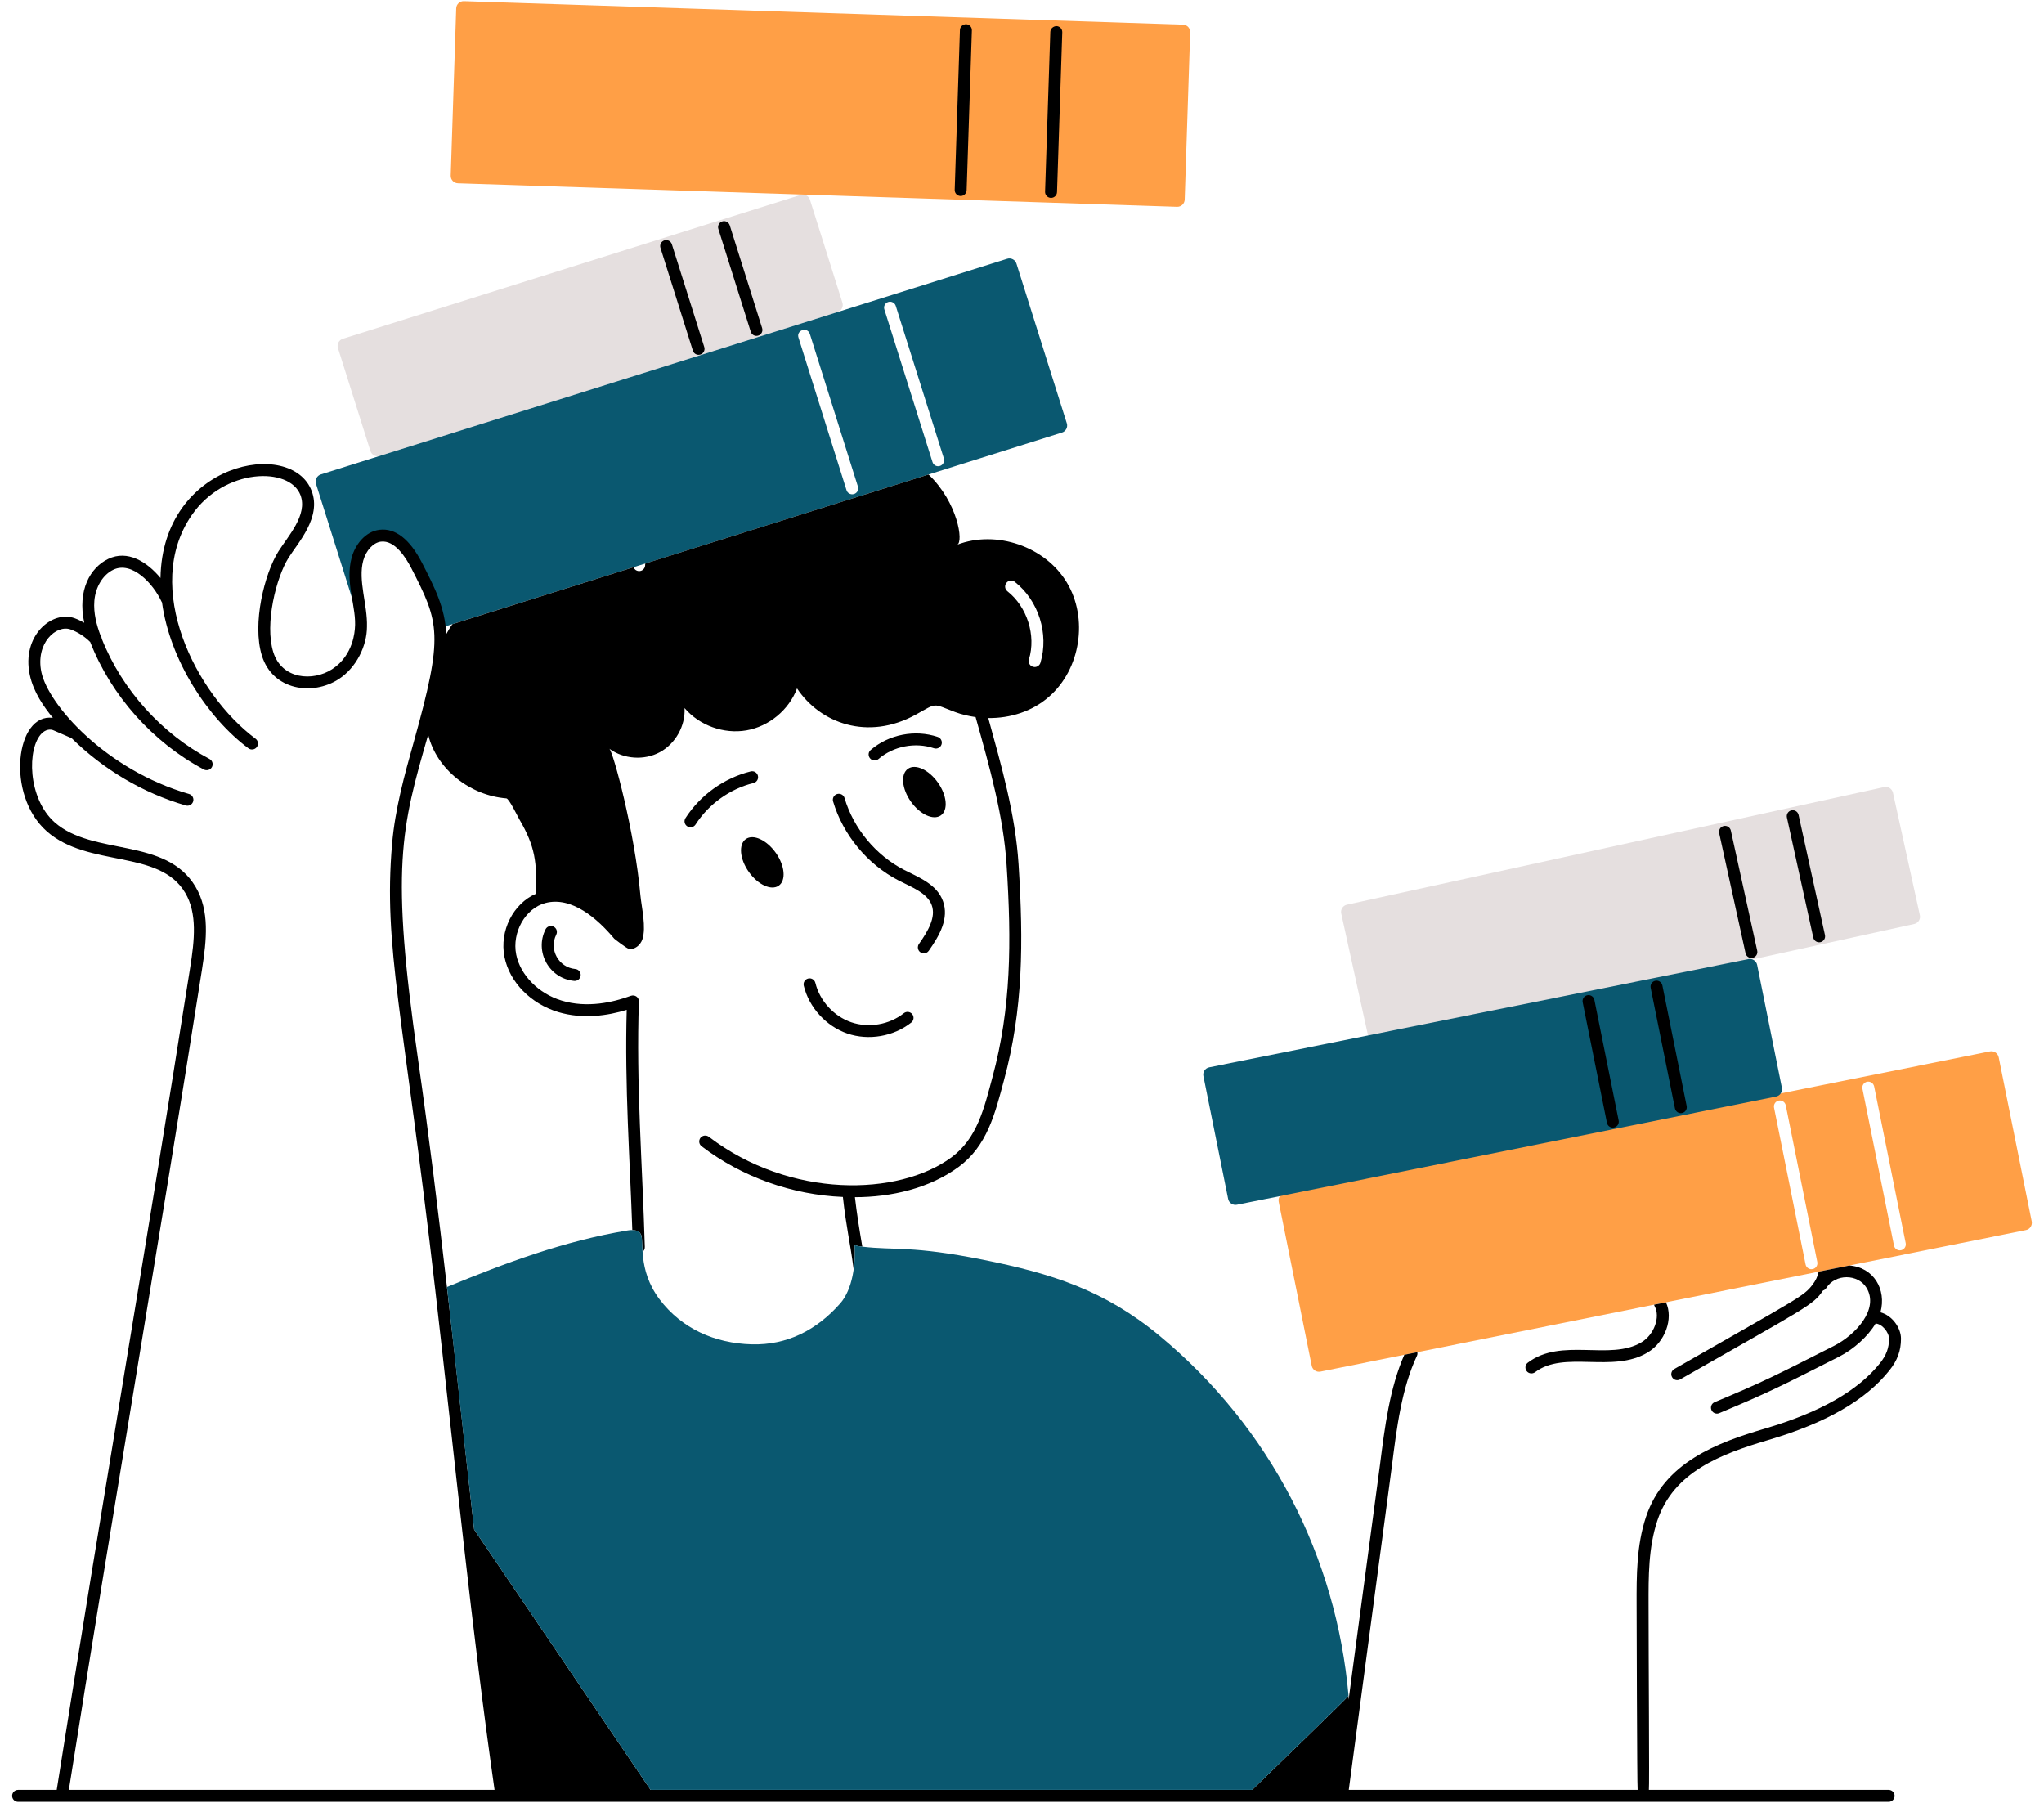 <svg width="161" height="142" viewBox="0 0 161 142" fill="none" xmlns="http://www.w3.org/2000/svg">
<path d="M92.71 16.286L36.068 14.436C35.745 14.425 35.492 14.155 35.502 13.832L35.934 0.656C35.945 0.334 36.215 0.081 36.539 0.091L93.181 1.942C93.504 1.952 93.757 2.222 93.747 2.545L93.315 15.721C93.304 16.044 93.034 16.297 92.71 16.286Z" fill="#FF9F46"/>
<path d="M65.972 24.575L29.911 35.905C29.603 36.002 29.274 35.831 29.177 35.523L26.62 27.413C26.523 27.105 26.695 26.777 27.003 26.68L63.064 15.351C63.372 15.254 63.701 15.425 63.798 15.733L66.355 23.842C66.452 24.15 66.28 24.479 65.972 24.575Z" fill="#E5DFDF"/>
<path d="M84.028 33.335L80.063 20.763C79.968 20.456 79.636 20.281 79.328 20.381L25.271 37.363C24.963 37.463 24.794 37.789 24.888 38.096L28.433 49.345C28.487 47.577 27.687 45.761 28.157 44.027C28.408 43.119 29.086 42.292 29.958 42.192C31.207 42.042 32.192 43.326 32.807 44.516C33.717 46.289 34.451 47.723 34.652 49.464C34.697 49.45 32.879 50.024 83.645 34.068C83.953 33.974 84.129 33.642 84.028 33.335ZM67.13 38.929C66.929 38.929 66.741 38.803 66.678 38.603L62.895 26.589C62.704 26.002 63.596 25.706 63.792 26.307L67.576 38.321C67.674 38.614 67.453 38.929 67.13 38.929ZM73.894 36.718C73.694 36.718 73.512 36.586 73.449 36.386L69.659 24.371C69.577 24.127 69.715 23.858 69.966 23.783C70.211 23.707 70.481 23.845 70.556 24.09L74.346 36.104C74.44 36.416 74.204 36.718 73.894 36.718Z" fill="#0A5870"/>
<path d="M157.432 83.266C157.364 82.95 157.06 82.746 156.738 82.808L101.177 93.96C100.861 94.022 100.657 94.331 100.719 94.647L103.321 107.568C103.389 107.889 103.693 108.094 104.015 108.025C104.082 108.011 155.397 97.711 159.576 96.879C159.892 96.818 160.096 96.508 160.034 96.193L157.432 83.266ZM142.685 99.96C142.462 99.96 142.264 99.805 142.22 99.582L139.736 87.237C139.686 86.983 139.847 86.736 140.101 86.68C140.362 86.63 140.603 86.797 140.659 87.051L143.144 99.397C143.199 99.678 142.993 99.96 142.685 99.96ZM149.643 98.475C149.427 98.475 149.228 98.321 149.185 98.098L146.7 85.752C146.645 85.499 146.812 85.251 147.066 85.195C147.32 85.146 147.568 85.313 147.623 85.567L150.108 97.912C150.163 98.193 149.95 98.475 149.643 98.475Z" fill="#FF9F46"/>
<path d="M150.775 72.773L108.461 82.035C108.145 82.104 107.833 81.904 107.763 81.589L105.646 71.948C105.576 71.633 105.776 71.321 106.092 71.252L148.407 61.99C148.723 61.921 149.035 62.12 149.104 62.435L151.222 72.077C151.291 72.392 151.091 72.704 150.775 72.773Z" fill="#E5DFDF"/>
<path d="M139.896 86.361L97.426 94.883C97.109 94.947 96.8 94.742 96.737 94.425L94.788 84.749C94.724 84.432 94.93 84.124 95.247 84.06L137.717 75.538C138.034 75.474 138.342 75.679 138.406 75.996L140.355 85.672C140.418 85.989 140.213 86.297 139.896 86.361Z" fill="#0A5870"/>
<path d="M65.938 62.535C65.689 62.609 65.546 62.87 65.62 63.119C66.4 65.754 68.326 68.079 70.771 69.34C71.814 69.877 73.041 70.327 73.39 71.292C73.733 72.237 73.108 73.319 72.382 74.346C72.161 74.66 72.389 75.087 72.766 75.087C72.914 75.087 73.059 75.018 73.151 74.888C74.024 73.653 74.764 72.323 74.275 70.972C73.789 69.63 72.355 69.099 71.203 68.505C68.981 67.36 67.231 65.247 66.523 62.853C66.45 62.604 66.188 62.463 65.938 62.535ZM59.128 60.756C57.032 61.277 55.16 62.617 53.993 64.433C53.852 64.651 53.916 64.941 54.135 65.082C54.353 65.222 54.644 65.159 54.785 64.94C55.824 63.324 57.49 62.132 59.355 61.667C59.608 61.605 59.761 61.349 59.698 61.098C59.636 60.846 59.381 60.692 59.128 60.756ZM58.747 66.085C58.16 66.499 58.264 67.656 58.98 68.669C59.697 69.682 60.754 70.168 61.341 69.754C61.929 69.34 61.825 68.183 61.108 67.17C60.392 66.157 59.335 65.671 58.747 66.085ZM71.515 60.55C70.927 60.964 71.031 62.121 71.748 63.134C72.464 64.147 73.521 64.633 74.109 64.219C74.696 63.805 74.592 62.648 73.876 61.635C73.159 60.622 72.102 60.136 71.515 60.55ZM43.606 72.98C43.375 72.863 43.091 72.956 42.974 73.187C42.082 74.95 43.255 77.071 45.226 77.254C45.498 77.276 45.715 77.078 45.738 76.829C45.762 76.571 45.572 76.342 45.313 76.318C44.005 76.197 43.221 74.783 43.814 73.611C43.931 73.379 43.838 73.097 43.606 72.98ZM73.866 58.042C72.084 57.438 70.01 57.84 68.584 59.066C68.254 59.35 68.457 59.892 68.892 59.892C69 59.892 69.11 59.855 69.198 59.778C70.377 58.765 72.091 58.434 73.563 58.932C73.81 59.015 74.077 58.884 74.16 58.638C74.244 58.393 74.112 58.126 73.866 58.042ZM129.785 106.517C127.04 108.183 123.201 106.326 120.912 108.075C120.697 108.228 120.404 108.189 120.249 107.983C120.094 107.778 120.131 107.482 120.336 107.327C122.984 105.308 126.826 107.208 129.301 105.712C130.287 105.125 130.795 103.727 130.336 102.886C130.311 102.843 130.299 102.799 130.293 102.756L131.222 102.57C131.823 103.851 131.16 105.694 129.785 106.517Z" fill="black"/>
<path d="M79.272 45.907C79.429 45.7 79.73 45.662 79.931 45.825C81.807 47.297 82.635 49.922 81.951 52.202C81.888 52.402 81.7 52.534 81.499 52.534C81.17 52.534 80.958 52.223 81.048 51.926C81.619 50.041 80.903 47.786 79.347 46.564C79.146 46.401 79.109 46.107 79.272 45.907ZM15.909 76.365C16.279 74.005 16.518 71.73 15.404 69.847C13.082 65.913 7.329 67.437 4.305 64.767C2.171 62.873 2.11 58.912 3.3 57.748C3.571 57.483 3.944 57.389 4.226 57.525L5.643 58.139C8.142 60.603 11.264 62.462 14.632 63.437C14.88 63.51 15.142 63.367 15.215 63.117C15.287 62.868 15.143 62.607 14.894 62.535C8.315 60.63 3.805 55.498 3.261 52.946C2.771 50.647 4.445 49.166 5.566 49.577C6.144 49.789 6.67 50.132 7.105 50.563C8.752 54.788 12.031 58.466 16.057 60.605C16.287 60.727 16.572 60.639 16.694 60.411C16.816 60.181 16.729 59.897 16.5 59.775C12.797 57.809 9.641 54.403 8.015 50.306C8.008 50.216 7.977 50.13 7.919 50.055C7.619 49.256 7.351 48.294 7.432 47.322C7.522 46.222 8.11 45.26 8.929 44.871C10.392 44.174 12.07 45.958 12.732 47.403C12.738 47.417 12.751 47.427 12.759 47.44C13.386 52.005 16.352 56.542 19.568 58.936C19.776 59.091 20.071 59.049 20.227 58.841C20.382 58.633 20.339 58.338 20.131 58.183C15.4 54.661 11.195 46.262 15.093 40.584C17.661 36.829 22.823 36.745 23.669 38.999C24.25 40.552 22.69 42.22 21.923 43.44C20.849 45.155 19.837 49.105 20.629 51.642C21.482 54.38 24.633 54.817 26.675 53.491C28.079 52.581 28.904 50.857 28.904 49.36C28.956 47.62 28.185 45.722 28.611 44.153C28.835 43.342 29.411 42.728 30.014 42.659C31.09 42.534 31.96 43.902 32.388 44.73C34.613 49.064 34.963 49.963 32.584 58.456C31.865 61.025 31.121 63.681 30.882 66.468C30.183 74.587 31.772 79.787 34.285 101.602C35.789 114.663 37.201 128.724 38.955 140.968H5.424C8.791 119.622 12.568 97.576 15.909 76.365ZM148.764 140.969H129.878C129.928 140.795 129.853 130.69 129.853 126.396C129.847 124.176 129.841 121.881 130.541 119.772C131.823 115.912 135.566 114.514 139.29 113.413C143.831 112.071 146.948 110.283 148.813 107.945C149.458 107.148 149.736 106.374 149.736 105.434C149.736 104.598 149.069 103.619 148.119 103.356C148.611 101.553 147.579 99.81 145.672 99.669L143.255 100.152C143.181 100.511 143.007 100.876 142.766 101.185C142.058 102.099 141.822 102.144 131.879 107.822C131.65 107.952 131.575 108.242 131.706 108.465C131.838 108.701 132.133 108.761 132.344 108.638C142.266 102.972 142.821 102.796 143.59 101.643C143.695 101.612 143.788 101.544 143.85 101.445C144.568 100.298 146.348 100.329 147.016 101.42C148.045 103.105 146.151 105.145 144.439 106.009C139.854 108.333 138.953 108.804 135.058 110.432C134.816 110.531 134.705 110.803 134.804 111.044C134.907 111.294 135.194 111.397 135.417 111.298C139.354 109.656 140.397 109.112 144.86 106.851C146.031 106.257 147.146 105.236 147.735 104.24C148.245 104.262 148.795 104.93 148.795 105.44C148.795 106.158 148.584 106.733 148.082 107.364C146.341 109.541 143.373 111.23 139.017 112.516C135.231 113.63 131.074 115.182 129.648 119.475C128.899 121.733 128.905 124.101 128.911 126.396C128.911 126.458 128.946 140.808 128.992 140.969H106.239C106.251 140.88 109.622 115.567 109.635 115.473C110.013 112.461 110.403 109.343 111.605 106.789C111.649 106.696 111.661 106.597 111.636 106.498L110.614 106.702C109.461 109.319 109.077 112.386 108.699 115.355C106.163 134.305 106.233 133.812 106.233 133.874C106.227 133.769 106.227 133.664 106.221 133.559C106.041 133.8 100.062 139.583 98.631 140.969H51.242L37.345 120.458C35.922 107.86 34.61 95.142 32.933 83.483C30.745 68.322 31.594 65.236 33.726 57.869C34.4 60.609 37.034 62.649 39.885 62.879C40.102 62.898 40.777 64.308 40.907 64.531C42.177 66.703 42.287 67.93 42.221 70.388C40.437 71.155 39.321 73.301 39.736 75.367C40.133 77.353 41.8 79.054 43.968 79.709C45.926 80.297 47.89 79.988 49.365 79.536C49.195 85.488 49.618 91.359 49.805 96.88C50.078 96.886 50.332 96.954 50.456 97.171C50.588 97.373 50.55 97.535 50.617 98.587C50.728 98.5 50.796 98.364 50.79 98.21C50.603 91.726 50.096 85.323 50.325 78.887C50.339 78.556 50.02 78.32 49.694 78.429C48.318 78.936 46.261 79.419 44.241 78.806C42.425 78.262 40.988 76.802 40.66 75.182C40.306 73.431 41.384 71.532 42.965 71.118C45.034 70.58 47.054 72.343 48.38 73.926C48.395 73.944 49.35 74.692 49.526 74.724C49.991 74.823 50.443 74.433 50.598 73.982C50.914 73.029 50.542 71.508 50.443 70.518C50 65.507 48.289 59.185 47.996 58.97C49.136 59.799 50.747 59.904 51.974 59.242C53.207 58.574 54 57.164 53.919 55.766C55.096 57.145 57.017 57.832 58.796 57.523C60.574 57.213 62.148 55.908 62.78 54.22C64.598 56.952 68.353 58.375 72.154 56.273C73.852 55.333 73.412 55.395 75.234 56.081C75.748 56.273 76.293 56.397 76.845 56.477C77.958 60.435 79.046 64.305 79.286 68.106C79.683 74.217 79.646 79.4 78.177 84.825C77.517 87.282 76.975 89.655 74.943 91.152C70.787 94.22 62.239 94.427 55.834 89.532C55.629 89.377 55.332 89.414 55.171 89.618C55.016 89.829 55.053 90.119 55.264 90.28C58.436 92.705 62.396 94.103 66.392 94.27C66.647 96.633 66.954 97.768 67.241 99.979C67.34 99.292 67.353 98.606 67.309 98.024C67.315 98.086 67.551 98.142 67.922 98.185C67.688 96.814 67.488 95.572 67.34 94.288C70.195 94.288 73.21 93.597 75.507 91.907C77.758 90.248 78.371 87.727 79.082 85.072C80.587 79.524 80.625 74.254 80.228 68.044C79.973 64.108 78.892 60.361 77.843 56.552C79.571 56.576 81.306 56.032 82.626 54.875C85.117 52.704 85.736 48.696 84.026 45.87C82.322 43.037 78.481 41.725 75.395 42.901C75.912 42.702 75.441 39.561 73.14 37.371L50.834 44.379C50.821 44.428 50.815 44.478 50.815 44.527C50.803 44.781 50.598 44.979 50.344 44.979H50.325C50.127 44.967 49.966 44.849 49.898 44.676L35.634 49.16C35.455 49.407 35.294 49.68 35.145 49.952C35.073 47.87 34.197 46.193 33.224 44.298C32.276 42.468 31.13 41.577 29.903 41.725C28.763 41.855 27.976 42.913 27.703 43.903C27.145 45.934 28.121 47.834 27.951 49.531C27.932 49.593 27.892 51.581 26.161 52.704C24.655 53.684 22.202 53.519 21.526 51.362C20.826 49.117 21.767 45.461 22.722 43.94C23.458 42.759 25.339 40.751 24.55 38.67C22.976 34.471 12.788 36.38 12.641 45.523C11.571 44.234 10.043 43.292 8.526 44.02C7.108 44.701 6.084 46.486 6.637 49.049C6.395 48.913 6.147 48.789 5.893 48.696C4.104 48.032 1.688 50.065 2.343 53.144C2.634 54.523 3.458 55.673 4.164 56.539C1.257 56.13 0.42 62.58 3.681 65.471C6.952 68.362 12.558 66.861 14.592 70.326C15.547 71.941 15.323 74.037 14.976 76.221C11.509 98.234 8.083 118.098 4.468 140.969H1.426C1.165 140.969 0.955 141.179 0.955 141.439C0.955 141.699 1.165 141.909 1.426 141.909H148.764C149.024 141.909 149.234 141.699 149.234 141.439C149.234 141.179 149.024 140.969 148.764 140.969Z" fill="black"/>
<path d="M106.221 133.552V133.558C106.041 133.8 100.062 139.583 98.631 140.968H51.242L37.345 120.458C37.337 120.392 35.207 101.429 35.207 101.364C39.811 99.465 44.408 97.746 49.377 96.917C49.753 96.848 50.266 96.839 50.456 97.17C50.789 97.681 50.156 99.929 51.943 102.323C53.702 104.654 56.317 105.799 59.205 105.879C62.01 105.957 64.343 104.739 66.175 102.663C67.16 101.556 67.42 99.506 67.309 98.024C67.315 98.086 67.551 98.141 67.922 98.185C70.47 98.486 71.819 98.09 77.415 99.211C82.868 100.306 86.982 101.611 91.313 105.186C100.133 112.495 105.261 122.685 106.221 133.552Z" fill="#0A5870"/>
<path d="M82.772 15.584C82.777 15.584 82.783 15.584 82.788 15.584C83.041 15.584 83.25 15.383 83.258 15.129L83.671 2.541C83.679 2.282 83.476 2.065 83.216 2.056C82.968 2.063 82.739 2.251 82.73 2.51L82.317 15.098C82.309 15.358 82.512 15.575 82.772 15.584ZM75.654 15.436C75.659 15.436 75.664 15.436 75.669 15.436C75.922 15.436 76.131 15.235 76.139 14.981L76.552 2.393C76.561 2.134 76.357 1.917 76.097 1.908C75.841 1.911 75.62 2.103 75.611 2.362L75.199 14.95C75.19 15.21 75.394 15.427 75.654 15.436ZM59.134 26.125C59.198 26.325 59.383 26.453 59.583 26.453C59.9 26.453 60.128 26.145 60.032 25.843L57.48 17.747C57.402 17.5 57.138 17.361 56.89 17.44C56.642 17.518 56.504 17.782 56.582 18.029L59.134 26.125ZM54.576 27.617C54.639 27.817 54.824 27.945 55.025 27.945C55.342 27.945 55.569 27.637 55.474 27.334L52.921 19.239C52.843 18.992 52.578 18.853 52.331 18.932C52.083 19.01 51.945 19.274 52.023 19.522L54.576 27.617ZM142.828 73.845C142.884 74.1 143.137 74.259 143.388 74.203C143.642 74.147 143.803 73.897 143.747 73.643L141.669 64.181C141.613 63.927 141.36 63.767 141.108 63.823C140.854 63.878 140.694 64.129 140.749 64.382L142.828 73.845ZM137.493 75.079C137.549 75.334 137.802 75.493 138.053 75.437C138.307 75.382 138.468 75.132 138.412 74.878L136.333 65.415C136.277 65.162 136.024 64.999 135.773 65.057C135.519 65.113 135.359 65.363 135.414 65.616L137.493 75.079ZM132.485 87.662C132.74 87.611 132.905 87.363 132.854 87.109L130.941 77.611C130.89 77.357 130.643 77.192 130.387 77.243C130.132 77.294 129.967 77.542 130.018 77.796L131.931 87.294C131.982 87.548 132.23 87.713 132.485 87.662ZM127.129 88.803C127.384 88.752 127.549 88.504 127.498 88.25L125.585 78.752C125.534 78.498 125.286 78.334 125.031 78.384C124.776 78.435 124.612 78.683 124.663 78.938L126.575 88.435C126.626 88.689 126.874 88.854 127.129 88.803ZM64.225 77.413C64.164 77.16 63.909 77.004 63.657 77.067C63.404 77.127 63.249 77.382 63.31 77.634C63.725 79.35 65.075 80.829 66.748 81.402C68.41 81.972 70.387 81.64 71.779 80.534C71.982 80.372 72.016 80.077 71.854 79.874C71.692 79.671 71.395 79.638 71.193 79.799C70.054 80.704 68.43 80.984 67.053 80.513C65.677 80.042 64.567 78.825 64.225 77.413Z" fill="black"/>
</svg>
